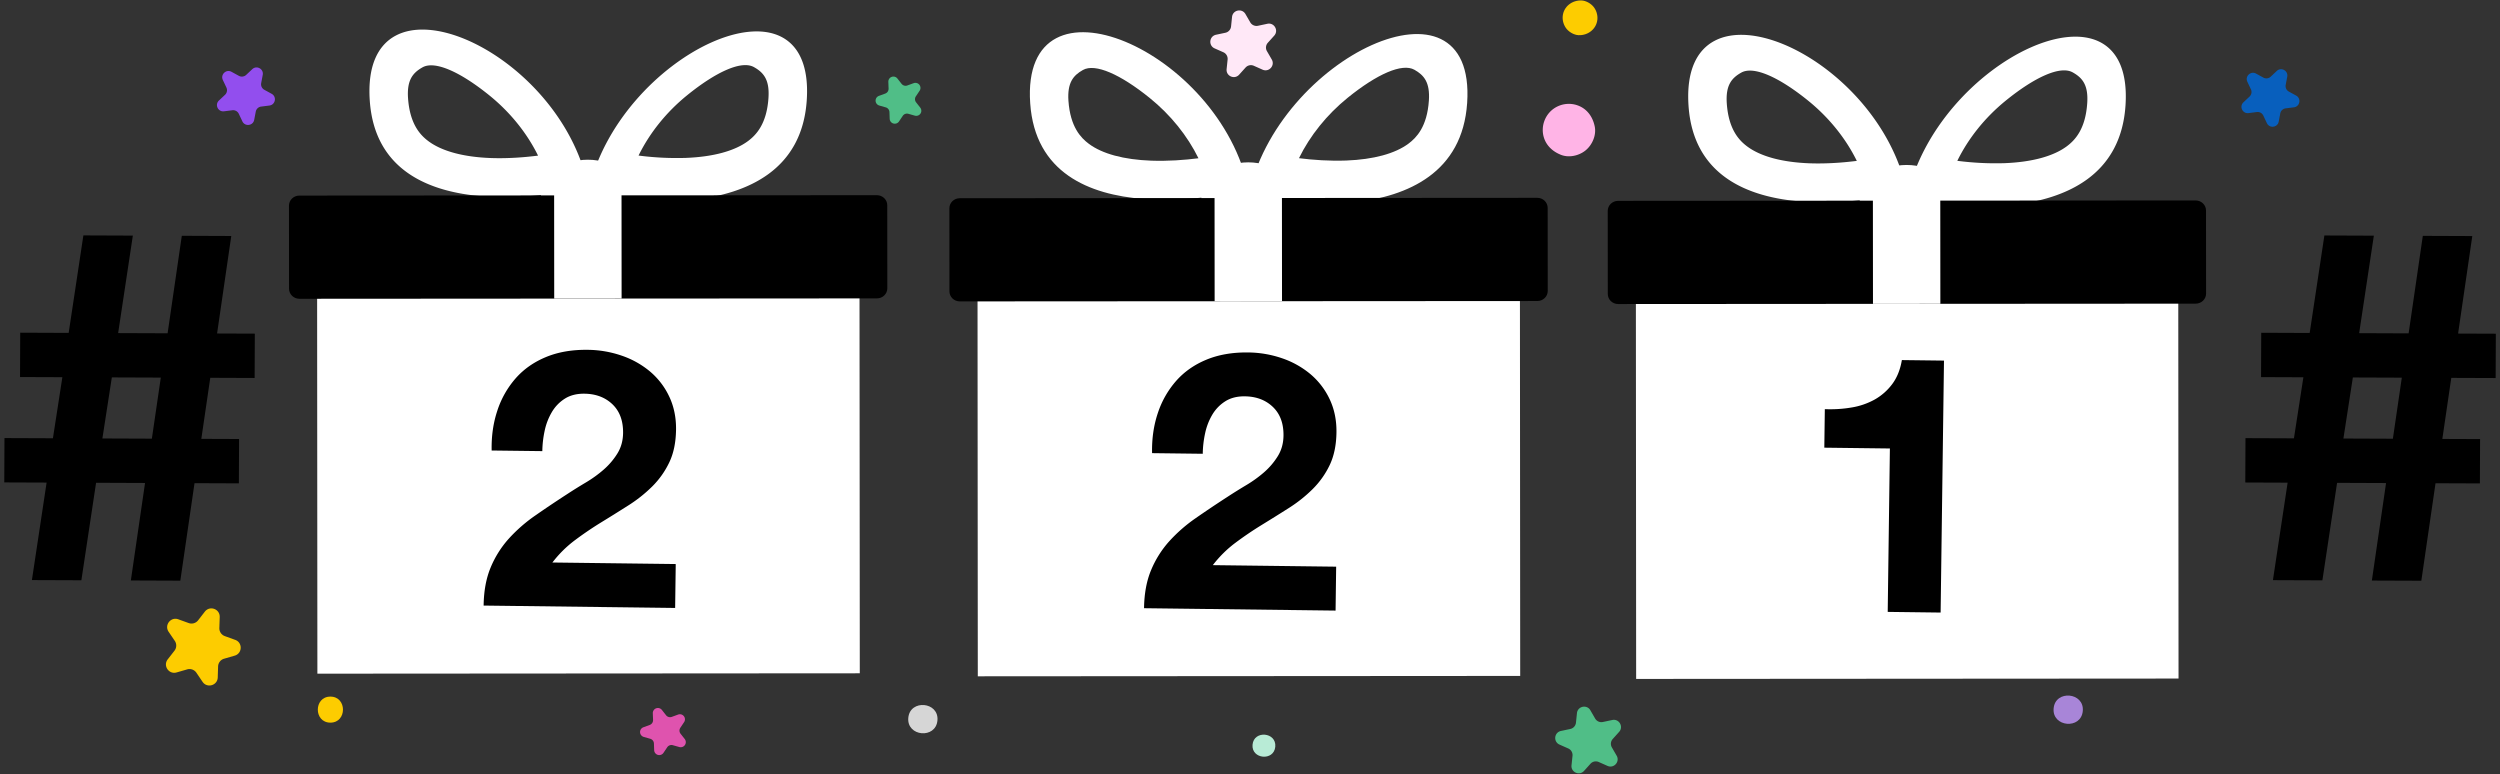 <svg xmlns="http://www.w3.org/2000/svg" width="226" height="70" viewBox="0 0 226 70">
    <rect x="0" y="0" width="226" height="70" fill="#333333" stroke="none"/>
    <g fill="none" fill-rule="evenodd">
        <path fill="#B8EBD6" d="M162.566 48.348l.75-.095a.568.568 0 0 1 .585.32l.322.683c.234.497.968.404 1.07-.136l.14-.742a.57.57 0 0 1 .487-.457l.749-.095c.545-.07.683-.796.201-1.06l-.662-.363a.569.569 0 0 1-.285-.603l.14-.742c.104-.54-.545-.895-.945-.519l-.55.517a.567.567 0 0 1-.662.085l-.662-.363c-.482-.264-1.02.242-.786.74l.323.682a.569.569 0 0 1-.125.655l-.55.518c-.4.376-.084 1.045.46.975"/>
        <path fill="#085FBD" d="M203.269 10.223l.75-.095a.567.567 0 0 1 .584.32l.322.683c.235.498.968.404 1.07-.136l.141-.741a.568.568 0 0 1 .486-.458l.75-.095c.545-.07.682-.796.2-1.06l-.662-.363a.568.568 0 0 1-.284-.603l.14-.742c.103-.54-.546-.895-.946-.519l-.55.518a.566.566 0 0 1-.661.084l-.662-.363c-.482-.264-1.02.242-.786.74l.322.682a.568.568 0 0 1-.125.655l-.55.518c-.4.376-.084 1.045.461.975"/>
        <path fill="#FDCC00" d="M19.684 61.242l.032-.998a.75.75 0 0 1 .541-.696l.96-.278c.698-.202.73-1.18.046-1.426l-.939-.34a.75.75 0 0 1-.495-.73l.033-.997c.023-.727-.896-1.06-1.343-.486l-.613.789a.75.75 0 0 1-.848.244l-.939-.339c-.684-.247-1.284.525-.876 1.127l.56.826a.75.75 0 0 1-.029.882l-.613.788c-.446.574.103 1.384.802 1.181l.959-.277a.751.751 0 0 1 .83.3l.56.826c.408.602 1.348.33 1.372-.396"/>
        <path fill="#924EEE" d="M20.254 10.062l.749-.095a.567.567 0 0 1 .584.32l.323.683c.234.497.968.404 1.07-.136l.141-.742a.568.568 0 0 1 .486-.457l.749-.095c.545-.07.683-.796.201-1.06l-.662-.363a.568.568 0 0 1-.284-.603l.14-.742c.103-.54-.546-.895-.946-.519l-.55.517a.567.567 0 0 1-.662.085l-.662-.363c-.482-.265-1.02.242-.786.74l.323.682a.569.569 0 0 1-.125.655l-.55.518c-.4.376-.084 1.045.46.975"/>
        <path fill="#D6D6D6" d="M183.747 25.177c2.104 0 2.108-3.269 0-3.269-2.104 0-2.108 3.27 0 3.27"/>
        <path fill="#D9C2F0" d="M180.026 48.116c2.105 0 2.108-3.27 0-3.27-2.104 0-2.107 3.27 0 3.27"/>
        <path fill="#FDCC00" d="M29.868 65.327c1.515 0 1.518-2.354 0-2.354-1.515 0-1.518 2.354 0 2.354"/>
        <path fill="#50BE87" d="M140.98 67.311l.792.351a.652.652 0 0 1 .383.663l-.09.862c-.064.627.711.971 1.133.502l.58-.644a.651.651 0 0 1 .748-.16l.792.352c.576.256 1.144-.376.828-.922l-.434-.75a.65.65 0 0 1 .079-.76l.58-.645c.42-.469-.005-1.204-.621-1.072l-.848.18a.652.652 0 0 1-.7-.31l-.434-.75c-.315-.546-1.146-.368-1.211.259l-.09.862a.652.652 0 0 1-.511.57l-.848.18c-.617.132-.705.976-.128 1.232"/>
        <path fill="#FFE8F7" d="M109.8 4.373l.793.351a.652.652 0 0 1 .383.663l-.09.862c-.065.627.71.971 1.132.502l.58-.644a.651.651 0 0 1 .749-.16l.791.352c.577.255 1.144-.376.829-.922l-.434-.75a.65.65 0 0 1 .079-.761l.58-.645c.42-.468-.005-1.203-.622-1.071l-.847.18a.652.652 0 0 1-.7-.31l-.434-.75c-.316-.546-1.146-.368-1.212.259l-.089.862a.652.652 0 0 1-.512.57l-.847.18c-.617.132-.705.976-.128 1.232"/>
        <path fill="#DF53AE" d="M59.014 64.476l.023.61a.46.46 0 0 1-.301.449l-.574.21a.459.459 0 0 0 .032.872l.588.168a.459.459 0 0 1 .333.424l.022.61a.46.46 0 0 0 .84.24l.341-.507a.459.459 0 0 1 .507-.186l.588.167a.46.46 0 0 0 .487-.725l-.377-.48a.46.46 0 0 1-.02-.54l.34-.506a.459.459 0 0 0-.538-.687l-.574.21a.46.46 0 0 1-.52-.148l-.377-.48a.46.46 0 0 0-.82.3"/>
        <path fill="#50BE87" d="M80.306 7.398l.022.61a.459.459 0 0 1-.3.449l-.574.21a.459.459 0 0 0 .032.872l.587.168a.459.459 0 0 1 .333.424l.022.61a.46.46 0 0 0 .84.24l.342-.508a.459.459 0 0 1 .507-.185l.587.167a.459.459 0 0 0 .487-.724l-.377-.481a.46.46 0 0 1-.02-.54l.34-.507a.459.459 0 0 0-.538-.686l-.574.21a.46.46 0 0 1-.519-.148l-.377-.48a.459.459 0 0 0-.82.3"/>
        <path fill="#FDCC00" d="M141.268 1.469c-.036.402.1.84.36 1.15.247.297.675.541 1.067.56.853.038 1.63-.549 1.71-1.428.036-.402-.101-.84-.36-1.15-.248-.296-.675-.54-1.068-.559-.853-.038-1.63.548-1.71 1.427"/>
        <path fill="#FFB4E6" d="M140.993 13.947l.057.025c.748.327 1.694.117 2.305-.392.61-.51.985-1.403.798-2.197l-.014-.06c-.192-.813-.69-1.486-1.492-1.786a2.374 2.374 0 0 0-2.336.397 2.375 2.375 0 0 0-.81 2.228c.153.841.727 1.451 1.492 1.785"/>
        <path fill="#B8EBD6" d="M113.23 67.317c-.119 1.322 1.937 1.51 2.056.185.12-1.322-1.936-1.51-2.055-.185"/>
        <path fill="#D6D6D6" d="M82.11 64.892c-.153 1.695 2.482 1.935 2.635.237.153-1.696-2.482-1.935-2.635-.237"/>
        <path fill="#A885D8" d="M185.648 64.037c-.153 1.696 2.483 1.936 2.636.238.152-1.696-2.483-1.936-2.636-.238"/>
        <path fill="#FFF" d="M33.428 9.096c.867 12.63 19.75 7.818 19.75 7.818-2.562-12.64-20.618-20.446-19.75-7.818m10.93 5.19c-2.466-.092-4.41-.617-5.623-1.52-.715-.533-1.683-1.515-1.848-3.892-.11-1.621.416-2.285 1.308-2.786 1.107-.622 3.388.388 6.038 2.53 1.889 1.526 3.41 3.42 4.407 5.45-1.28.162-2.77.273-4.282.218M53.14 17.567S72.08 21.7 72.93 9.069c.848-12.63-17.25-4.145-19.79 8.498m16.33-8.715c-.159 2.377-1.13 3.36-1.841 3.894-1.212.904-3.157 1.432-5.62 1.528a26.761 26.761 0 0 1-4.283-.212c.996-2.032 2.51-3.928 4.398-5.457 2.65-2.145 4.926-3.159 6.034-2.538.892.5 1.421 1.164 1.311 2.785"/>
        <path fill="#FFF" d="M57.393 17.806c.001 1.861-1.903 3.372-4.251 3.374-2.347.001-4.252-1.507-4.253-3.368-.001-1.863 1.901-3.373 4.248-3.374 2.348-.002 4.254 1.505 4.256 3.368"/>
        <path fill="#FFF" d="M77.725 60.866l-.029-39.88a.69.69 0 0 0-.7-.679l-47.632.033a.69.69 0 0 0-.7.678l.028 39.882 49.033-.034z"/>
        <path fill="#000" d="M80.214 26.065c0 .501-.42.91-.941.91l-52.202.035c-.522.001-.942-.407-.942-.908l-.006-7.511c0-.504.42-.91.94-.91l52.203-.036c.52-.001.942.406.942.908l.006 7.512z"/>
        <path fill="#FFF" d="M56.186 17.565l.007 9.425-6.092.004-.007-9.425z"/>
        <path fill="#000" d="M44.965 37.103a8.372 8.372 0 0 1 1.656-2.908c.73-.826 1.642-1.466 2.738-1.919 1.095-.453 2.35-.67 3.765-.652a9.666 9.666 0 0 1 3.075.526 8.01 8.01 0 0 1 2.559 1.43 6.672 6.672 0 0 1 1.739 2.268c.425.895.631 1.895.617 3.002-.016 1.15-.22 2.134-.613 2.953a7.771 7.771 0 0 1-1.545 2.178 12.76 12.76 0 0 1-2.162 1.714c-.805.51-1.613 1.017-2.43 1.516-.814.5-1.608 1.038-2.379 1.614-.77.576-1.454 1.25-2.048 2.025l11.149.139-.053 3.969-17.313-.215c.017-1.323.229-2.47.635-3.442a9.126 9.126 0 0 1 1.635-2.6 13.886 13.886 0 0 1 2.403-2.101c.918-.64 1.887-1.29 2.907-1.95.52-.34 1.075-.686 1.664-1.036.588-.35 1.127-.74 1.616-1.168a6.398 6.398 0 0 0 1.232-1.45c.333-.537.504-1.153.514-1.848.014-1.106-.306-1.973-.96-2.6-.654-.625-1.498-.945-2.53-.958-.697-.009-1.289.142-1.776.45-.487.309-.88.716-1.178 1.222a5.586 5.586 0 0 0-.646 1.684 9.388 9.388 0 0 0-.21 1.836l-4.58-.057c-.029-1.302.145-2.509.52-3.622"/>
        <path fill="#FFF" d="M93.13 9.334c.867 12.63 19.75 7.818 19.75 7.818-2.562-12.64-20.618-20.446-19.75-7.818m10.929 5.19c-2.466-.092-4.41-.617-5.622-1.52-.716-.533-1.684-1.515-1.85-3.892-.108-1.621.417-2.285 1.31-2.785 1.106-.624 3.387.388 6.037 2.529 1.889 1.525 3.41 3.42 4.407 5.451-1.28.162-2.77.272-4.282.217M112.84 17.805s18.941 4.133 19.791-8.498c.848-12.63-17.25-4.145-19.79 8.498m16.33-8.715c-.159 2.377-1.129 3.36-1.841 3.893-1.212.905-3.156 1.433-5.62 1.529-1.512.057-3.004-.05-4.283-.212.997-2.032 2.511-3.928 4.398-5.457 2.65-2.145 4.926-3.159 6.036-2.538.89.5 1.42 1.164 1.31 2.785"/>
        <path fill="#FFF" d="M117.094 18.044c.002 1.861-1.902 3.373-4.25 3.374-2.348.002-4.252-1.507-4.254-3.368-.001-1.863 1.901-3.373 4.248-3.374 2.348-.002 4.256 1.505 4.256 3.368"/>
        <path fill="#FFF" d="M137.426 61.104l-.028-39.881a.69.69 0 0 0-.701-.678l-47.632.033a.69.69 0 0 0-.7.678l.028 39.882 49.033-.034z"/>
        <path fill="#000" d="M139.916 26.303c0 .501-.421.91-.942.91l-52.202.034c-.522.002-.942-.406-.942-.907l-.005-7.511c-.001-.504.419-.91.94-.91l52.202-.036c.521-.001.942.406.943.909l.006 7.511z"/>
        <path fill="#FFF" d="M115.887 17.803l.007 9.426-6.091.004-.007-9.426z"/>
        <path fill="#000" d="M104.668 37.341a8.37 8.37 0 0 1 1.656-2.908c.73-.826 1.642-1.465 2.737-1.918 1.096-.453 2.35-.67 3.766-.653a9.678 9.678 0 0 1 3.075.526 8.023 8.023 0 0 1 2.558 1.431 6.684 6.684 0 0 1 1.74 2.268c.424.895.63 1.895.616 3.001-.015 1.15-.22 2.135-.612 2.954a7.76 7.76 0 0 1-1.546 2.177 12.727 12.727 0 0 1-2.162 1.715 174.43 174.43 0 0 1-2.429 1.516c-.815.5-1.608 1.037-2.38 1.614a10.465 10.465 0 0 0-2.048 2.025l11.15.138-.053 3.97-17.314-.215c.018-1.323.23-2.471.636-3.442a9.125 9.125 0 0 1 1.634-2.6 13.874 13.874 0 0 1 2.404-2.102c.918-.639 1.886-1.288 2.906-1.948.521-.34 1.076-.687 1.665-1.038.588-.35 1.126-.74 1.616-1.167a6.392 6.392 0 0 0 1.231-1.45c.333-.537.505-1.154.514-1.848.015-1.106-.306-1.973-.96-2.6-.654-.626-1.498-.946-2.53-.958-.697-.01-1.288.141-1.775.45-.487.308-.88.716-1.179 1.221a5.57 5.57 0 0 0-.645 1.685 9.36 9.36 0 0 0-.21 1.836l-4.581-.057c-.028-1.302.145-2.51.52-3.623"/>
        <path fill="#FFF" d="M172.355 18.043s18.94 4.133 19.79-8.499c.848-12.63-17.248-4.145-19.79 8.499m16.33-8.716c-.158 2.377-1.129 3.36-1.841 3.894-1.212.904-3.155 1.432-5.619 1.529a26.842 26.842 0 0 1-4.283-.212c.996-2.033 2.51-3.929 4.397-5.457 2.65-2.145 4.926-3.159 6.035-2.538.892.499 1.421 1.163 1.311 2.784M152.644 9.571c.867 12.63 19.75 7.819 19.75 7.819-2.562-12.641-20.618-20.447-19.75-7.819m10.929 5.191c-2.466-.093-4.409-.618-5.622-1.521-.715-.532-1.684-1.514-1.849-3.89-.11-1.623.417-2.287 1.309-2.787 1.106-.623 3.387.387 6.037 2.529 1.889 1.526 3.41 3.42 4.408 5.451-1.28.162-2.771.272-4.283.218"/>
        <path fill="#FFF" d="M176.608 18.281c.002 1.862-1.902 3.373-4.25 3.374-2.348.002-4.252-1.506-4.254-3.368-.001-1.862 1.901-3.372 4.248-3.374 2.348-.002 4.255 1.505 4.256 3.368"/>
        <path fill="#FFF" d="M196.94 61.341l-.028-39.88a.69.69 0 0 0-.701-.679l-47.631.033a.69.69 0 0 0-.7.678l.028 39.882 49.033-.034z"/>
        <path fill="#000" d="M199.43 26.54c0 .502-.421.91-.942.91l-52.202.035c-.521.002-.942-.406-.942-.907l-.005-7.512c-.001-.503.42-.91.94-.91l52.202-.036c.522 0 .942.406.943.91l.006 7.51z"/>
        <path fill="#FFF" d="M175.401 18.04l.007 9.425-6.091.005-.007-9.425z"/>
        <path fill="#000" d="M170.649 55.316l.197-14.773-5.928-.073.046-3.482c.83.032 1.634-.017 2.41-.15a6.424 6.424 0 0 0 2.1-.721 5.08 5.08 0 0 0 1.584-1.397c.434-.58.725-1.303.871-2.169l3.807.047-.304 22.777-4.783-.06zM211.844 39.643l4.472.018.808-5.52-4.426-.017-.854 5.52zm-8.869 3.974l.017-4.009 4.38.017.854-5.519-3.827-.015.017-4.009 4.38.018 1.328-8.813 4.472.018-1.328 8.813 4.472.018 1.283-8.814 4.472.018-1.283 8.814 3.412.013-.017 4.008-4.011-.015-.808 5.52 3.412.013-.017 4.008-4.011-.016-1.283 8.813-4.472-.017 1.283-8.814-4.427-.018-1.328 8.814-4.472-.018 1.329-8.813-3.827-.015zM9.256 39.637l4.473.018.807-5.52-4.426-.017-.854 5.52zM.387 43.61l.017-4.008 4.38.017.854-5.52-3.827-.014.017-4.009 4.38.018 1.329-8.813 4.472.018-1.329 8.813 4.472.017 1.283-8.813 4.472.018-1.283 8.814 3.412.013-.017 4.008-4.01-.016-.809 5.52 3.412.013-.017 4.009-4.01-.016-1.284 8.813-4.472-.018 1.283-8.813-4.426-.018-1.329 8.813-4.472-.017 1.329-8.814-3.827-.015z"/>
    </g>
</svg>
